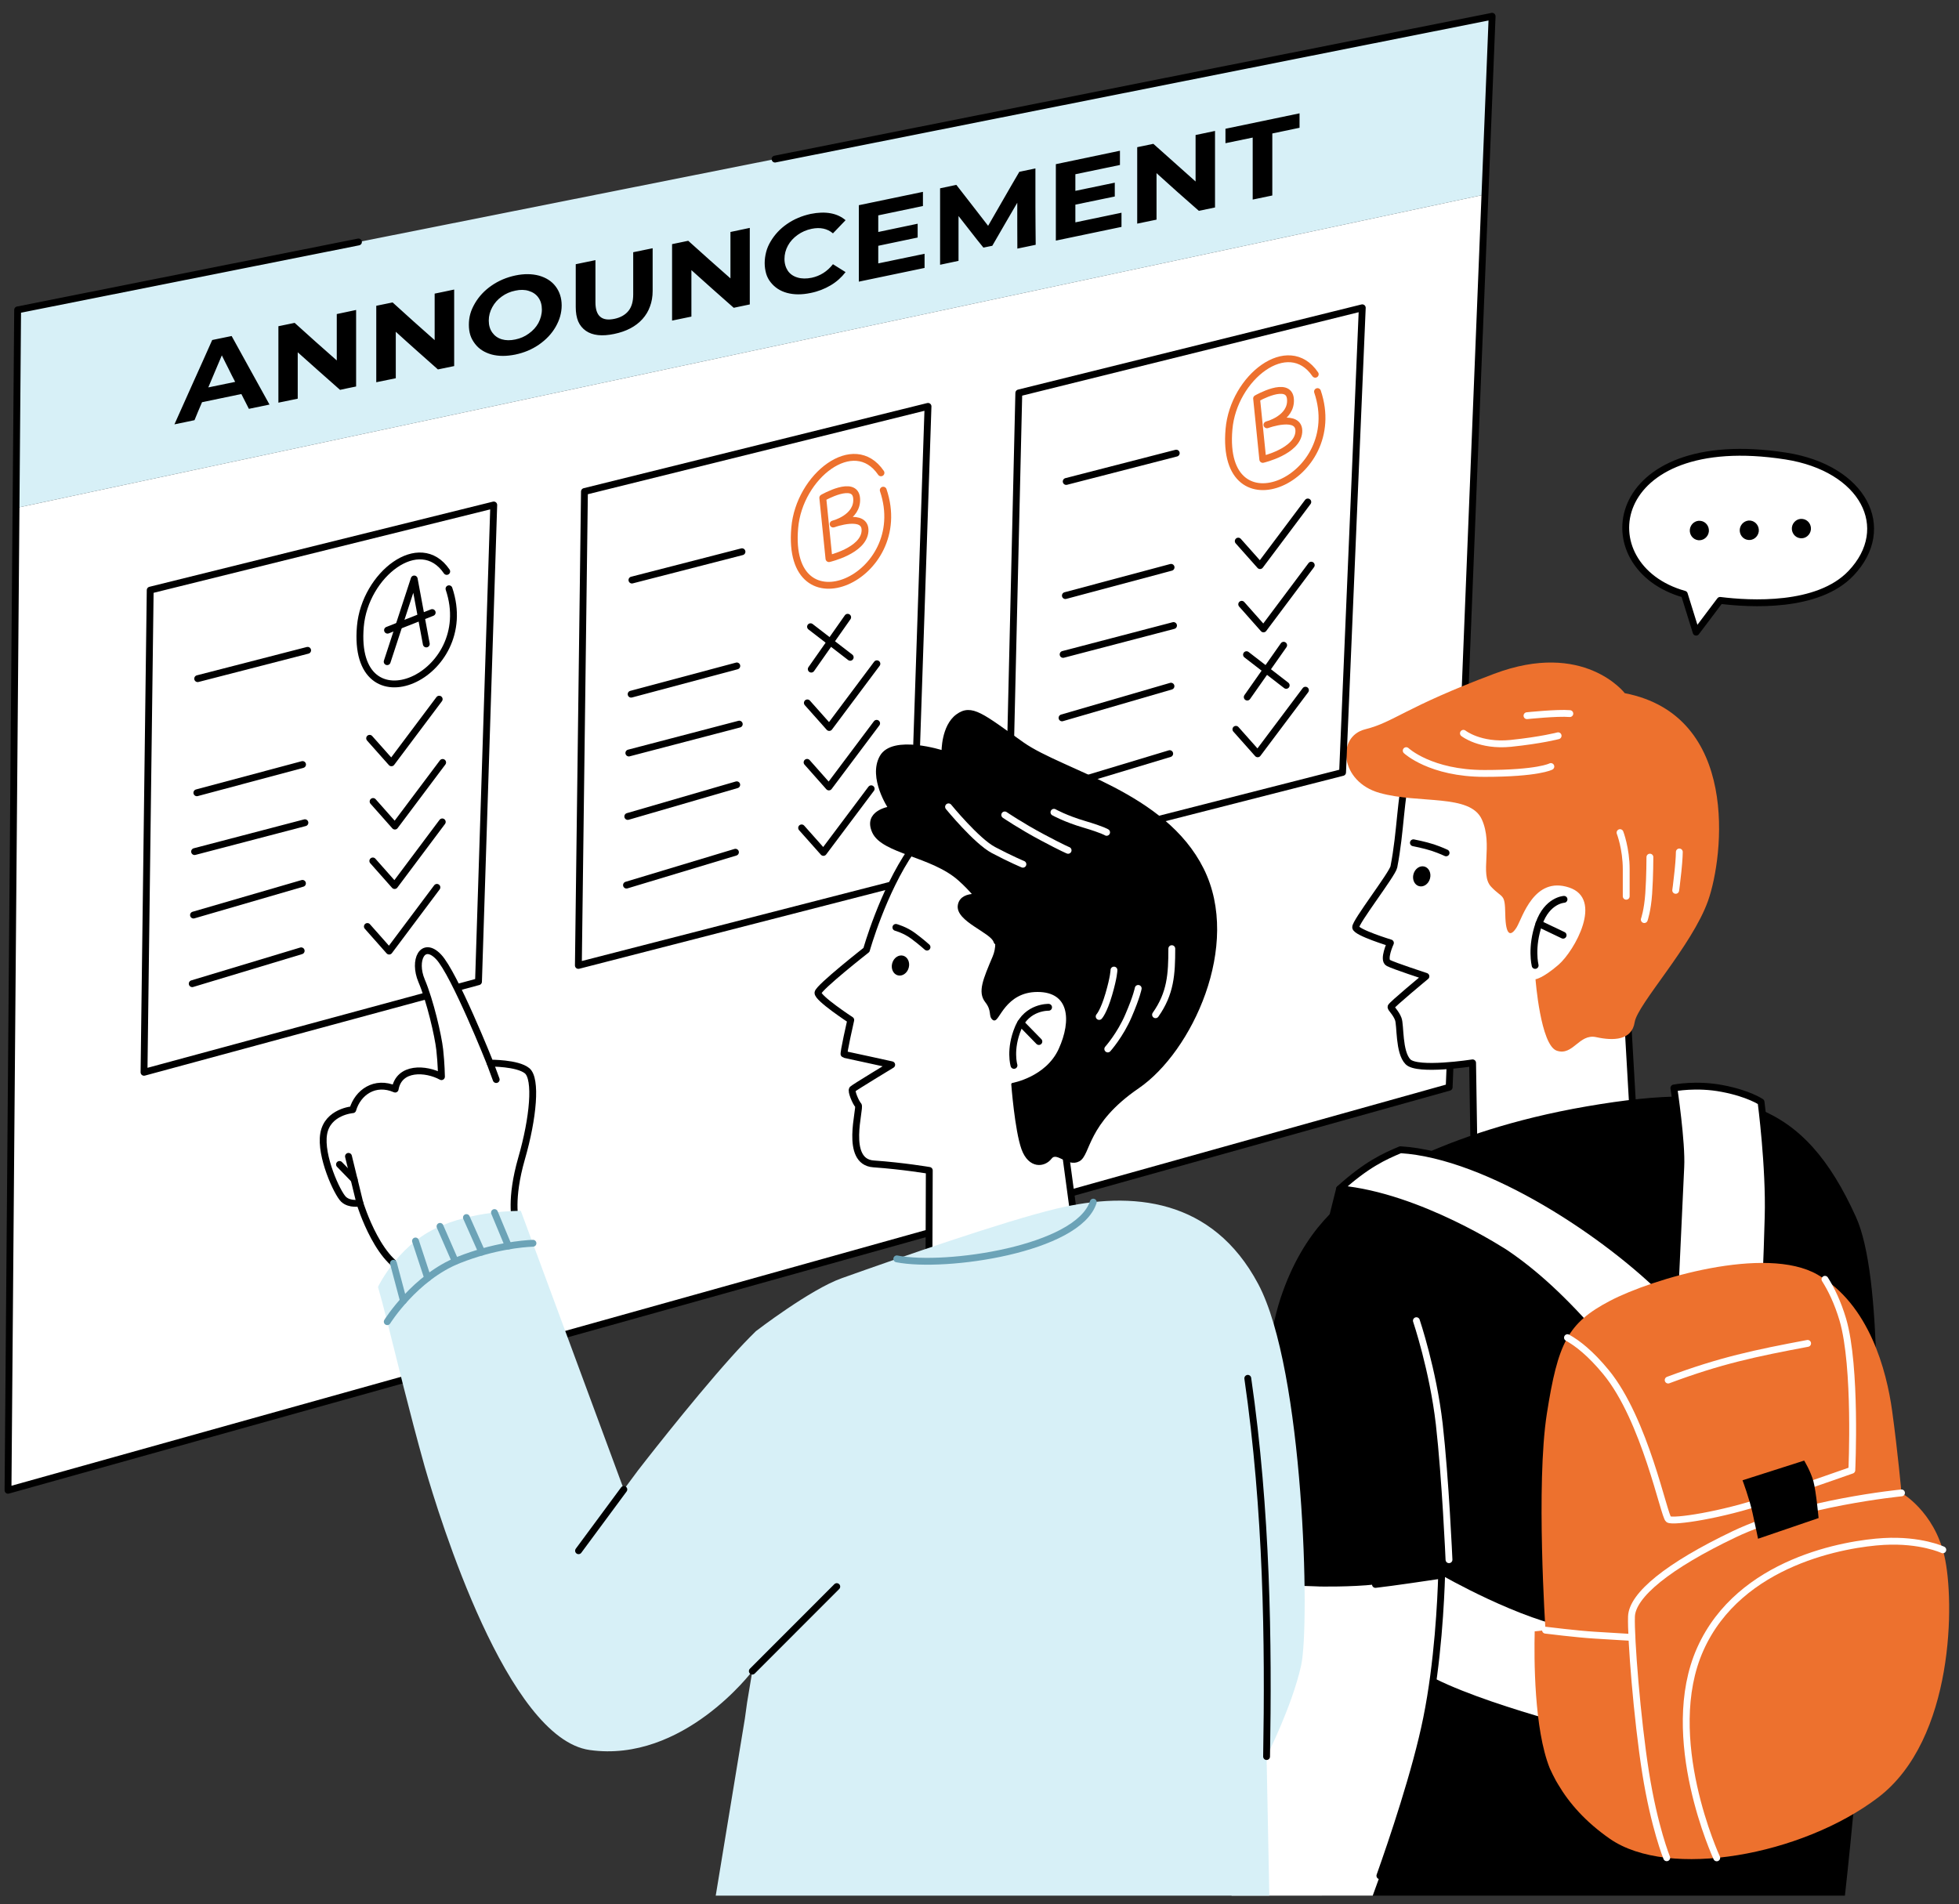 <svg width="143" height="139" viewBox="0 0 143 139" fill="none" xmlns="http://www.w3.org/2000/svg">
<rect x="0" y="0" width="143" height="139" fill="#333333" stroke="none"/>
<path fill-rule="evenodd" clip-rule="evenodd" d="M0.585 108.793L105.784 79.373L108.395 14.198L1.168 37.083L0.585 108.793Z" fill="white"/>
<path fill-rule="evenodd" clip-rule="evenodd" d="M1.168 37.083L108.395 14.198L108.919 1.188L1.287 22.622L1.168 37.083Z" fill="#D7F0F7"/>
<path d="M26.167 17.664L1.287 22.622L0.585 108.793L105.784 79.373L108.919 1.188L56.574 11.613" stroke="black" stroke-width="0.5" stroke-linecap="round" stroke-linejoin="round"/>
<path fill-rule="evenodd" clip-rule="evenodd" d="M97.082 89.6L97.784 86.79L101.317 85.557L97.082 89.6Z" fill="black" stroke="black" stroke-width="0.5" stroke-linecap="round" stroke-linejoin="round"/>
<path fill-rule="evenodd" clip-rule="evenodd" d="M10.964 43.081L10.513 78.28L34.929 71.665L36.042 36.864L10.964 43.081Z" fill="white" stroke="black" stroke-width="0.5" stroke-linecap="round" stroke-linejoin="round"/>
<path fill-rule="evenodd" clip-rule="evenodd" d="M37.62 89.05C37.62 89.05 37.215 87.565 38.07 84.583C38.932 81.6 39.184 78.751 38.475 78.167C37.772 77.591 35.777 77.611 35.777 77.611C35.777 77.611 33.172 71.063 32.013 69.85C30.853 68.637 30.144 70.102 30.773 71.593C31.403 73.077 31.986 75.616 32.099 76.63C32.212 77.637 32.225 78.598 32.225 78.598C31.085 77.975 29.13 77.869 28.845 79.506C27.367 78.863 26.121 79.745 25.75 81.01C25.75 81.01 23.907 81.15 23.629 82.767C23.351 84.377 24.623 87.121 25.08 87.552C25.538 87.976 26.267 87.817 26.267 87.817C26.267 87.817 27.758 92.741 30.157 92.867C32.556 92.993 37.62 89.05 37.62 89.05Z" fill="white" stroke="black" stroke-width="0.5" stroke-linecap="round" stroke-linejoin="round"/>
<path d="M36.221 78.81L35.777 77.611" stroke="black" stroke-width="0.5" stroke-linecap="round" stroke-linejoin="round"/>
<path fill-rule="evenodd" clip-rule="evenodd" d="M113.916 52.161C119.284 53.142 122.207 56.422 122.731 59.855L122.737 59.862C124.149 65.84 118.661 71.778 118.661 71.778L119.264 82.283L107.6 84.304L107.494 77.591C107.494 77.591 103.458 78.22 102.775 77.511C102.092 76.809 102.245 74.834 102.066 74.383C101.894 73.926 101.536 73.634 101.536 73.508C101.536 73.382 104.087 71.275 104.087 71.275C104.087 71.275 101.774 70.519 101.35 70.3C100.919 70.088 101.496 68.836 101.496 68.836C101.496 68.836 99.011 68.08 98.958 67.702C98.911 67.325 101.648 63.812 101.748 63.282C102 61.989 102.119 60.73 102.238 59.55C102.298 58.974 102.357 58.417 102.43 57.887C103.027 55.368 105.327 51.008 113.916 52.161Z" fill="white" stroke="black" stroke-width="0.5" stroke-linecap="round" stroke-linejoin="round"/>
<path d="M103.582 64.691C103.915 64.784 104.273 64.538 104.383 64.143C104.493 63.748 104.313 63.353 103.981 63.26C103.649 63.168 103.29 63.413 103.18 63.808C103.07 64.203 103.25 64.599 103.582 64.691Z" fill="black"/>
<path d="M103.173 61.525C103.173 61.525 103.981 61.678 104.591 61.877C105.194 62.082 105.559 62.261 105.559 62.261" stroke="black" stroke-width="0.5" stroke-linecap="round" stroke-linejoin="round"/>
<path fill-rule="evenodd" clip-rule="evenodd" d="M118.602 50.603C118.602 50.603 115.626 46.713 109.058 49.192C102.49 51.664 101.774 52.711 99.653 53.241C97.533 53.771 97.811 57.078 100.714 57.887C103.617 58.696 107.302 57.94 108.163 59.809C109.018 61.678 107.984 63.825 108.846 64.733C109.701 65.641 109.853 65.164 109.88 66.755C109.906 68.345 110.284 68.392 110.715 67.689C111.139 66.98 111.974 63.951 114.526 64.786C117.077 65.615 114.93 69.419 113.77 70.426C112.604 71.434 112.087 71.487 112.087 71.487C112.087 71.487 112.451 76.298 113.638 76.703C114.831 77.107 115.255 75.437 116.521 75.715C117.78 75.993 119.119 75.947 119.324 74.628C119.523 73.316 123.513 69.048 124.679 65.767C125.839 62.486 126.999 52.234 118.602 50.603Z" fill="#ED712E"/>
<path fill-rule="evenodd" clip-rule="evenodd" d="M99.574 86.624C99.574 86.624 104.975 82.634 115.838 80.765C126.694 78.896 131.645 80.361 135.482 88.851C139.326 97.334 134.673 138.385 134.673 138.385H96.492L96.293 115.818L90.733 115.613C90.733 115.613 91.747 100.012 93.463 94.809C95.18 89.606 98.109 87.585 99.574 86.624Z" fill="black"/>
<path fill-rule="evenodd" clip-rule="evenodd" d="M101.138 118.277L105.234 114.99C105.234 114.99 111.026 118.33 115.076 118.933C119.125 119.536 115.579 126.204 115.579 126.204C115.579 126.204 104.922 123.526 102.802 121.253C100.681 118.98 101.138 118.277 101.138 118.277Z" fill="white"/>
<path fill-rule="evenodd" clip-rule="evenodd" d="M125.561 43.83C127.741 44.102 132.692 44.393 135.111 41.855C138.266 38.541 136.025 34.18 130.359 33.292C117.177 31.238 115.805 41.378 122.949 43.379L123.811 46.15L125.561 43.83Z" fill="white" stroke="black" stroke-width="0.5" stroke-linecap="round" stroke-linejoin="round"/>
<path fill-rule="evenodd" clip-rule="evenodd" d="M124.136 38.024C124.52 38.071 124.785 38.428 124.739 38.819C124.686 39.21 124.334 39.482 123.957 39.436C123.572 39.383 123.307 39.032 123.354 38.64C123.407 38.249 123.758 37.971 124.136 38.024ZM131.585 37.885C131.969 37.931 132.234 38.289 132.188 38.674C132.135 39.065 131.784 39.343 131.406 39.29C131.022 39.243 130.757 38.886 130.803 38.495C130.856 38.11 131.207 37.832 131.585 37.885ZM127.781 38.004C128.165 38.057 128.43 38.415 128.384 38.8C128.331 39.191 127.98 39.469 127.602 39.416C127.217 39.37 126.952 39.012 126.999 38.621C127.052 38.236 127.403 37.958 127.781 38.004Z" fill="black"/>
<path fill-rule="evenodd" clip-rule="evenodd" d="M105.234 114.99C105.181 116.799 104.969 121.346 104.14 125.435C103.08 130.691 100.204 138.385 100.204 138.385H89.898C89.898 138.385 92.628 126.144 92.575 122.658C92.529 119.172 92.827 115.693 92.827 115.693L96.293 115.818C96.293 115.818 98.6 115.865 100.402 115.666C101.728 115.514 104.074 115.162 105.234 114.99Z" fill="white"/>
<path fill-rule="evenodd" clip-rule="evenodd" d="M121.849 94.69C117.435 90.17 108.654 84.331 102.225 83.933C101.025 84.437 99.766 85.007 97.784 86.79C103.604 87.32 109.92 91.495 109.92 91.495C112.001 92.907 114.108 94.809 116.647 97.745L121.849 94.69Z" fill="white" stroke="black" stroke-width="0.5" stroke-linecap="round" stroke-linejoin="round"/>
<path fill-rule="evenodd" clip-rule="evenodd" d="M122.273 94.186C122.273 94.186 122.605 86.989 122.691 85.192C122.784 83.403 122.187 79.427 122.187 79.427C122.187 79.427 123.818 79.095 125.733 79.466C127.655 79.831 128.55 80.447 128.55 80.447C128.55 80.447 129.173 85.186 129.067 88.844C128.967 92.509 128.894 93.57 128.894 93.57L122.273 94.186Z" fill="white" stroke="black" stroke-width="0.5" stroke-linecap="round" stroke-linejoin="round"/>
<path d="M114.168 65.654C114.168 65.654 112.942 65.714 112.339 67.43C111.729 69.154 112.06 70.479 112.06 70.479" stroke="black" stroke-width="0.5" stroke-linecap="round" stroke-linejoin="round"/>
<path d="M114.102 68.272L112.339 67.431" stroke="black" stroke-width="0.5" stroke-linecap="round" stroke-linejoin="round"/>
<path d="M103.391 96.413C103.391 96.413 104.604 99.998 105.062 103.968C105.512 107.932 105.771 113.863 105.771 113.863" stroke="white" stroke-width="0.5" stroke-linecap="round" stroke-linejoin="round"/>
<path d="M14.43 49.543L22.456 47.475" stroke="black" stroke-width="0.5" stroke-linecap="round" stroke-linejoin="round"/>
<path d="M14.37 57.874L22.085 55.812" stroke="black" stroke-width="0.5" stroke-linecap="round" stroke-linejoin="round"/>
<path d="M14.204 62.168L22.257 60.061" stroke="black" stroke-width="0.5" stroke-linecap="round" stroke-linejoin="round"/>
<path d="M14.125 66.801L22.078 64.488" stroke="black" stroke-width="0.5" stroke-linecap="round" stroke-linejoin="round"/>
<path d="M14.032 71.811L21.985 69.412" stroke="black" stroke-width="0.5" stroke-linecap="round" stroke-linejoin="round"/>
<path d="M26.982 53.897L28.573 55.687L32.059 51.041" stroke="black" stroke-width="0.5" stroke-linecap="round" stroke-linejoin="round"/>
<path d="M27.234 58.51L28.825 60.306L32.311 55.66" stroke="black" stroke-width="0.5" stroke-linecap="round" stroke-linejoin="round"/>
<path d="M27.214 62.851L28.805 64.647L32.284 60.001" stroke="black" stroke-width="0.5" stroke-linecap="round" stroke-linejoin="round"/>
<path d="M26.817 67.636L28.407 69.432L31.893 64.779" stroke="black" stroke-width="0.5" stroke-linecap="round" stroke-linejoin="round"/>
<path d="M32.609 41.716C30.641 38.826 26.638 41.954 26.306 45.725C25.637 53.407 34.942 49.397 32.775 42.981" stroke="black" stroke-width="0.5" stroke-linecap="round" stroke-linejoin="round"/>
<path d="M28.262 48.304L30.236 42.266L31.118 47.011" stroke="black" stroke-width="0.5" stroke-linecap="round" stroke-linejoin="round"/>
<path d="M28.288 46.004L31.549 44.718" stroke="black" stroke-width="0.5" stroke-linecap="round" stroke-linejoin="round"/>
<path d="M25.438 84.417L26.267 87.817" stroke="black" stroke-width="0.5" stroke-linecap="round" stroke-linejoin="round"/>
<path d="M24.782 85.007L25.856 86.114" stroke="black" stroke-width="0.5" stroke-linecap="round" stroke-linejoin="round"/>
<path fill-rule="evenodd" clip-rule="evenodd" d="M42.663 35.883L42.219 70.479L66.582 64.216L67.742 29.667L42.663 35.883Z" fill="white" stroke="black" stroke-width="0.5" stroke-linecap="round" stroke-linejoin="round"/>
<path d="M46.129 42.345L54.162 40.278" stroke="black" stroke-width="0.5" stroke-linecap="round" stroke-linejoin="round"/>
<path d="M46.07 50.676L53.784 48.615" stroke="black" stroke-width="0.5" stroke-linecap="round" stroke-linejoin="round"/>
<path d="M45.904 54.971L53.963 52.863" stroke="black" stroke-width="0.5" stroke-linecap="round" stroke-linejoin="round"/>
<path d="M45.825 59.603L53.778 57.291" stroke="black" stroke-width="0.5" stroke-linecap="round" stroke-linejoin="round"/>
<path d="M45.732 64.614L53.685 62.215" stroke="black" stroke-width="0.5" stroke-linecap="round" stroke-linejoin="round"/>
<path d="M58.934 51.312L60.531 53.108L64.01 48.456" stroke="black" stroke-width="0.5" stroke-linecap="round" stroke-linejoin="round"/>
<path d="M58.914 55.654L60.505 57.45L63.991 52.804" stroke="black" stroke-width="0.5" stroke-linecap="round" stroke-linejoin="round"/>
<path d="M58.516 60.438L60.107 62.228L63.593 57.582" stroke="black" stroke-width="0.5" stroke-linecap="round" stroke-linejoin="round"/>
<path d="M64.309 34.518C62.34 31.628 58.337 34.757 58.013 38.528C57.337 46.203 66.642 42.2 64.474 35.784" stroke="#ED712E" stroke-width="0.5" stroke-linecap="round" stroke-linejoin="round"/>
<path fill-rule="evenodd" clip-rule="evenodd" d="M74.369 28.686L73.574 62.626L98.003 56.389L99.441 22.469L74.369 28.686Z" fill="white" stroke="black" stroke-width="0.5" stroke-linecap="round" stroke-linejoin="round"/>
<path d="M77.829 35.148L85.862 33.08" stroke="black" stroke-width="0.5" stroke-linecap="round" stroke-linejoin="round"/>
<path d="M77.769 43.479L85.484 41.417" stroke="black" stroke-width="0.5" stroke-linecap="round" stroke-linejoin="round"/>
<path d="M77.604 47.773L85.663 45.666" stroke="black" stroke-width="0.5" stroke-linecap="round" stroke-linejoin="round"/>
<path d="M77.524 52.406L85.477 50.093" stroke="black" stroke-width="0.5" stroke-linecap="round" stroke-linejoin="round"/>
<path d="M77.431 57.416L85.384 55.017" stroke="black" stroke-width="0.5" stroke-linecap="round" stroke-linejoin="round"/>
<path d="M90.388 39.502L91.979 41.291L95.465 36.645" stroke="black" stroke-width="0.5" stroke-linecap="round" stroke-linejoin="round"/>
<path d="M90.64 44.115L92.231 45.911L95.717 41.258" stroke="black" stroke-width="0.5" stroke-linecap="round" stroke-linejoin="round"/>
<path d="M90.216 53.241L91.806 55.03L95.293 50.385" stroke="black" stroke-width="0.5" stroke-linecap="round" stroke-linejoin="round"/>
<path d="M96.008 27.321C94.04 24.431 90.037 27.559 89.712 31.33C89.036 39.005 98.341 34.995 96.174 28.587" stroke="#ED712E" stroke-width="0.5" stroke-linecap="round" stroke-linejoin="round"/>
<path fill-rule="evenodd" clip-rule="evenodd" d="M73.654 59.696C73.654 59.696 68.63 59.04 66.529 62.075C64.435 65.104 63.248 69.346 63.248 69.346C63.248 69.346 59.776 72.07 59.709 72.468C59.65 72.859 62.102 74.462 62.102 74.462C62.102 74.462 61.532 76.961 61.618 76.974C61.711 76.987 65.091 77.73 65.091 77.73C65.091 77.73 62.354 79.387 62.228 79.513C62.102 79.638 62.466 80.493 62.652 80.686C62.844 80.871 61.591 84.815 63.765 84.967C65.939 85.12 67.835 85.444 67.835 85.444L67.808 93.225L78.618 90.448L77.305 80.699C89.268 73.018 86.703 61.466 73.654 59.696Z" fill="white" stroke="black" stroke-width="0.5" stroke-linecap="round" stroke-linejoin="round"/>
<path d="M65.531 71.2C65.863 71.293 66.222 71.047 66.332 70.652C66.442 70.257 66.262 69.862 65.93 69.769C65.598 69.677 65.239 69.922 65.129 70.317C65.019 70.712 65.199 71.108 65.531 71.2Z" fill="black"/>
<path d="M65.396 67.702C65.396 67.702 66.078 67.888 66.655 68.319C67.238 68.749 67.669 69.141 67.669 69.141" stroke="black" stroke-width="0.5" stroke-linecap="round" stroke-linejoin="round"/>
<path d="M74.018 77.776C74.018 77.776 73.667 76.617 74.323 75.046C74.979 73.482 76.543 73.535 76.543 73.535" stroke="black" stroke-width="0.5" stroke-linecap="round" stroke-linejoin="round"/>
<path d="M75.834 76.033L74.508 74.675" stroke="black" stroke-width="0.5" stroke-linecap="round" stroke-linejoin="round"/>
<path fill-rule="evenodd" clip-rule="evenodd" d="M54.374 125.455L52.246 138.385H92.655L92.456 128.232C92.456 128.232 94.325 124.547 94.981 121.565C95.637 118.582 95.18 99.999 91.846 93.736C88.513 87.472 82.654 86.916 77.146 88.228C73.296 89.149 65.667 91.807 61.446 93.311C59.133 94.133 55.202 97.162 55.182 97.175C54.626 97.719 54.016 98.355 53.36 99.091C50.331 102.471 46.567 107.348 46.567 107.348L45.539 108.734L38.017 88.394C38.017 88.394 34.511 88.341 31.728 89.706C28.951 91.071 27.592 93.948 27.592 93.948C27.784 94.604 28.01 95.465 28.268 96.486C28.951 99.183 29.859 102.994 30.999 107.063C32.092 110.854 37.036 126.913 43.047 127.755C49.867 128.716 54.917 121.995 54.917 121.995L54.533 124.302L54.374 125.455Z" fill="#D7F0F7"/>
<path d="M42.232 113.207L45.539 108.733" stroke="black" stroke-width="0.5" stroke-linecap="round" stroke-linejoin="round"/>
<path d="M28.268 96.486C28.268 96.486 30.296 93.232 33.504 91.972C36.036 90.972 38.136 90.793 38.905 90.76" stroke="#6CA3B7" stroke-width="0.5" stroke-linecap="round" stroke-linejoin="round"/>
<path d="M30.329 90.594L31.217 93.291" stroke="#6CA3B7" stroke-width="0.5" stroke-linecap="round" stroke-linejoin="round"/>
<path d="M32.119 89.527L33.232 92.079" stroke="#6CA3B7" stroke-width="0.5" stroke-linecap="round" stroke-linejoin="round"/>
<path d="M34.047 88.884L35.167 91.403" stroke="#6CA3B7" stroke-width="0.5" stroke-linecap="round" stroke-linejoin="round"/>
<path d="M36.095 88.519L37.109 90.959" stroke="#6CA3B7" stroke-width="0.5" stroke-linecap="round" stroke-linejoin="round"/>
<path d="M28.719 92.218L29.448 94.955" stroke="#6CA3B7" stroke-width="0.5" stroke-linecap="round" stroke-linejoin="round"/>
<path d="M91.084 100.621C92.489 110.317 92.602 119.921 92.456 128.232" stroke="black" stroke-width="0.5" stroke-linecap="round" stroke-linejoin="round"/>
<path d="M61.081 115.825L54.917 121.995" stroke="black" stroke-width="0.5" stroke-linecap="round" stroke-linejoin="round"/>
<path fill-rule="evenodd" clip-rule="evenodd" d="M64.932 58.98C64.932 58.98 63.083 59.259 63.765 60.743C64.448 62.235 68.06 62.44 70.028 64.203C70.439 64.567 70.817 64.959 71.148 65.35C70.645 65.363 70.128 65.522 70.022 66.059C69.79 67.165 72.394 68.001 72.62 68.73C72.646 68.816 72.693 68.862 72.752 68.869C72.752 69.213 72.686 69.551 72.553 69.863C71.851 71.526 71.466 72.415 71.997 73.097C72.534 73.78 72.229 74.158 72.534 74.383C72.832 74.608 73.316 72.315 75.735 72.315C78.16 72.315 78.339 74.482 77.378 76.603C76.417 78.724 73.919 79.155 73.919 79.155C73.919 79.155 74.171 82.502 74.661 83.867C75.158 85.232 76.218 85.126 76.682 84.523C77.153 83.913 77.948 85.126 78.743 84.689C79.539 84.245 79.234 81.985 83.071 79.36C86.909 76.729 90.547 69.001 87.77 63.447C84.993 57.894 77.597 56.349 74.661 54.282C71.732 52.207 70.93 51.452 69.869 52.234C68.802 53.016 68.829 54.885 68.829 54.885C68.829 54.885 65.17 53.698 64.309 55.243C63.454 56.78 64.932 58.98 64.932 58.98Z" fill="black" stroke="black" stroke-width="0.2" stroke-linecap="round" stroke-linejoin="round"/>
<path fill-rule="evenodd" clip-rule="evenodd" d="M60.06 36.341L60.511 40.781C60.511 40.781 63.036 40.205 63.142 38.786C63.242 37.375 60.816 38.256 60.816 38.256C60.816 38.256 62.632 37.805 62.532 36.387C62.433 34.975 60.06 36.341 60.06 36.341Z" stroke="#ED712E" stroke-width="0.5" stroke-linecap="round" stroke-linejoin="round"/>
<path fill-rule="evenodd" clip-rule="evenodd" d="M91.727 29.09L92.178 33.537C92.178 33.537 94.703 32.954 94.809 31.542C94.908 30.124 92.483 31.012 92.483 31.012C92.483 31.012 94.298 30.555 94.199 29.143C94.1 27.725 91.727 29.09 91.727 29.09Z" stroke="#ED712E" stroke-width="0.5" stroke-linecap="round" stroke-linejoin="round"/>
<path d="M59.166 45.752L62.062 47.985" stroke="black" stroke-width="0.5" stroke-linecap="round" stroke-linejoin="round"/>
<path d="M59.219 48.847L61.876 45.062" stroke="black" stroke-width="0.5" stroke-linecap="round" stroke-linejoin="round"/>
<path d="M90.991 47.793L93.888 50.033" stroke="black" stroke-width="0.5" stroke-linecap="round" stroke-linejoin="round"/>
<path d="M91.044 50.888L93.702 47.104" stroke="black" stroke-width="0.5" stroke-linecap="round" stroke-linejoin="round"/>
<path fill-rule="evenodd" clip-rule="evenodd" d="M17.618 28.765C16.657 28.964 15.696 29.163 14.748 29.362C14.556 29.799 14.377 30.237 14.198 30.674C13.701 30.774 13.217 30.873 12.733 30.979C13.191 29.952 13.654 28.924 14.112 27.897C14.576 26.877 15.033 25.849 15.49 24.822C15.961 24.723 16.431 24.623 16.909 24.53C17.366 25.366 17.823 26.194 18.287 27.029C18.744 27.864 19.208 28.699 19.672 29.534C19.175 29.634 18.671 29.74 18.168 29.846C17.982 29.488 17.803 29.123 17.618 28.765ZM17.167 27.877C17.001 27.559 16.829 27.235 16.677 26.91C16.517 26.585 16.345 26.267 16.193 25.942C16.027 26.333 15.861 26.724 15.696 27.115C15.537 27.506 15.371 27.897 15.205 28.282C15.855 28.149 16.511 28.01 17.167 27.877ZM25.995 22.628C25.995 23.563 25.995 24.491 25.995 25.425C25.995 26.353 25.995 27.281 25.995 28.215C25.604 28.295 25.206 28.374 24.822 28.461C24.305 28.003 23.781 27.546 23.271 27.089C22.761 26.631 22.244 26.174 21.733 25.717C21.733 26.28 21.733 26.843 21.733 27.407C21.733 27.97 21.733 28.534 21.733 29.104C21.256 29.203 20.792 29.296 20.322 29.395C20.322 28.467 20.322 27.533 20.322 26.605C20.322 25.677 20.322 24.742 20.322 23.815C20.719 23.729 21.11 23.649 21.508 23.57C22.012 24.027 22.529 24.484 23.039 24.948C23.549 25.399 24.066 25.856 24.583 26.313C24.583 25.75 24.583 25.187 24.583 24.623C24.583 24.053 24.583 23.49 24.583 22.927C25.054 22.827 25.518 22.728 25.995 22.628ZM33.153 21.137C33.153 22.072 33.153 23 33.153 23.927C33.153 24.862 33.153 25.79 33.153 26.724C32.755 26.804 32.364 26.883 31.966 26.969C31.449 26.512 30.932 26.055 30.422 25.598C29.912 25.14 29.395 24.683 28.891 24.219C28.891 24.789 28.891 25.352 28.891 25.916C28.891 26.479 28.891 27.042 28.891 27.612C28.414 27.712 27.937 27.811 27.466 27.904C27.466 26.976 27.466 26.048 27.466 25.114C27.466 24.186 27.466 23.258 27.466 22.323C27.864 22.244 28.255 22.164 28.659 22.078C29.169 22.536 29.673 22.993 30.183 23.457C30.694 23.914 31.211 24.371 31.728 24.829C31.728 24.259 31.728 23.695 31.728 23.132C31.728 22.569 31.728 21.999 31.728 21.435C32.198 21.343 32.675 21.237 33.153 21.137ZM37.62 25.883C36.97 26.015 36.394 26.015 35.877 25.876C35.36 25.73 34.955 25.472 34.67 25.094C34.525 24.902 34.405 24.696 34.332 24.464C34.259 24.232 34.226 23.98 34.226 23.709C34.226 23.437 34.259 23.165 34.332 22.907C34.405 22.642 34.525 22.39 34.67 22.138C34.962 21.641 35.36 21.21 35.877 20.852C36.394 20.494 36.97 20.249 37.62 20.11C38.256 19.977 38.832 19.984 39.349 20.123C39.86 20.269 40.271 20.527 40.556 20.905C40.701 21.097 40.814 21.309 40.887 21.541C40.96 21.767 41 22.019 41 22.297C41 22.569 40.96 22.834 40.887 23.099C40.814 23.357 40.701 23.616 40.556 23.868C40.271 24.365 39.86 24.796 39.349 25.153C38.832 25.511 38.256 25.75 37.62 25.883ZM37.62 24.782C37.977 24.709 38.316 24.564 38.6 24.352C38.899 24.139 39.137 23.881 39.303 23.576C39.462 23.271 39.555 22.94 39.555 22.595C39.555 22.251 39.469 21.959 39.303 21.727C39.137 21.488 38.899 21.329 38.6 21.237C38.316 21.144 37.977 21.137 37.62 21.217C37.248 21.29 36.917 21.435 36.626 21.648C36.327 21.86 36.102 22.118 35.936 22.423C35.764 22.734 35.678 23.059 35.678 23.404C35.678 23.748 35.764 24.04 35.936 24.279C36.102 24.511 36.327 24.676 36.626 24.769C36.917 24.855 37.248 24.862 37.62 24.782ZM44.837 24.378C43.949 24.564 43.26 24.491 42.769 24.153C42.524 23.98 42.332 23.755 42.206 23.463C42.087 23.178 42.027 22.827 42.027 22.416C42.027 21.893 42.027 21.376 42.027 20.852C42.027 20.335 42.027 19.812 42.027 19.288C42.504 19.189 42.981 19.089 43.465 18.99C43.465 19.507 43.465 20.017 43.465 20.527C43.465 21.044 43.465 21.555 43.465 22.065C43.465 22.569 43.578 22.92 43.81 23.119C44.042 23.324 44.386 23.371 44.844 23.278C45.288 23.185 45.632 22.993 45.871 22.701C46.109 22.41 46.222 22.005 46.222 21.495C46.222 20.978 46.222 20.468 46.222 19.957C46.222 19.441 46.222 18.93 46.222 18.413C46.693 18.32 47.163 18.221 47.641 18.122C47.641 18.645 47.641 19.162 47.641 19.686C47.641 20.203 47.641 20.726 47.641 21.243C47.641 21.654 47.574 22.032 47.448 22.37C47.329 22.708 47.143 23.019 46.898 23.291C46.408 23.835 45.725 24.192 44.837 24.378ZM54.732 16.637C54.732 17.572 54.732 18.499 54.732 19.434C54.732 20.362 54.732 21.296 54.732 22.224C54.341 22.304 53.943 22.39 53.559 22.469C53.042 22.012 52.518 21.555 52.008 21.097C51.498 20.64 50.981 20.183 50.47 19.719C50.47 20.289 50.47 20.852 50.47 21.416C50.47 21.985 50.47 22.549 50.47 23.112C49.993 23.212 49.529 23.311 49.059 23.404C49.059 22.476 49.059 21.548 49.059 20.614C49.059 19.686 49.059 18.758 49.059 17.823C49.45 17.744 49.847 17.658 50.239 17.578C50.749 18.035 51.266 18.493 51.776 18.957C52.286 19.414 52.803 19.865 53.32 20.322C53.32 19.759 53.32 19.195 53.32 18.632C53.32 18.069 53.32 17.499 53.32 16.935C53.791 16.836 54.255 16.743 54.732 16.637ZM59.166 21.389C58.536 21.521 57.966 21.521 57.449 21.382C56.939 21.243 56.548 20.978 56.25 20.6C56.104 20.415 55.991 20.203 55.925 19.971C55.859 19.732 55.819 19.48 55.819 19.209C55.819 18.93 55.859 18.658 55.925 18.4C55.991 18.135 56.104 17.876 56.25 17.631C56.548 17.128 56.939 16.703 57.449 16.352C57.966 15.994 58.536 15.756 59.179 15.616C59.709 15.51 60.193 15.491 60.63 15.57C61.068 15.649 61.426 15.822 61.724 16.074C61.413 16.398 61.108 16.717 60.803 17.035C60.385 16.683 59.868 16.577 59.252 16.703C58.861 16.783 58.523 16.935 58.225 17.147C57.92 17.366 57.681 17.625 57.516 17.929C57.35 18.234 57.264 18.559 57.264 18.904C57.264 19.248 57.356 19.54 57.516 19.779C57.681 20.011 57.92 20.176 58.225 20.262C58.516 20.349 58.861 20.355 59.252 20.276C59.868 20.143 60.385 19.818 60.803 19.288C61.108 19.48 61.413 19.672 61.724 19.865C61.426 20.249 61.068 20.574 60.63 20.832C60.193 21.091 59.703 21.283 59.166 21.389ZM67.49 18.526C67.49 18.87 67.49 19.215 67.49 19.56C65.886 19.898 64.282 20.229 62.692 20.561C62.692 19.633 62.692 18.705 62.692 17.77C62.692 16.843 62.692 15.915 62.692 14.98C64.249 14.655 65.813 14.331 67.371 14.006C67.371 14.351 67.371 14.702 67.371 15.04C66.277 15.272 65.197 15.497 64.11 15.722C64.11 16.127 64.11 16.531 64.11 16.935C65.064 16.736 66.025 16.538 66.986 16.332C66.986 16.67 66.986 17.002 66.986 17.34C66.025 17.538 65.064 17.744 64.11 17.943C64.11 18.373 64.11 18.798 64.11 19.228C65.237 18.996 66.363 18.765 67.49 18.526ZM74.263 18.148C74.257 17.591 74.257 17.035 74.257 16.478C74.257 15.921 74.257 15.364 74.257 14.801C73.952 15.331 73.647 15.848 73.342 16.372C73.037 16.895 72.732 17.419 72.434 17.943C72.209 17.989 71.997 18.035 71.785 18.075C71.48 17.697 71.168 17.313 70.87 16.922C70.578 16.538 70.26 16.153 69.969 15.769C69.969 16.312 69.969 16.862 69.969 17.406C69.969 17.956 69.969 18.499 69.969 19.043C69.518 19.142 69.067 19.235 68.623 19.328C68.623 18.4 68.623 17.465 68.623 16.538C68.623 15.603 68.623 14.675 68.623 13.747C69.014 13.661 69.412 13.582 69.81 13.496C70.194 13.999 70.585 14.496 70.969 14.987C71.354 15.491 71.738 15.988 72.129 16.485C72.507 15.829 72.885 15.172 73.263 14.516C73.64 13.854 74.025 13.197 74.409 12.541C74.793 12.455 75.191 12.376 75.582 12.296C75.582 13.224 75.582 14.152 75.582 15.086C75.582 16.014 75.596 16.942 75.602 17.87C75.151 17.962 74.707 18.062 74.263 18.148ZM81.865 15.53C81.865 15.875 81.865 16.22 81.865 16.564C80.268 16.902 78.664 17.233 77.073 17.565C77.073 16.637 77.073 15.703 77.073 14.775C77.073 13.847 77.073 12.912 77.073 11.985C78.631 11.66 80.195 11.328 81.752 11.004C81.752 11.355 81.752 11.7 81.752 12.044C80.665 12.27 79.585 12.495 78.498 12.72C78.498 13.131 78.498 13.529 78.498 13.933C79.453 13.734 80.414 13.535 81.375 13.336C81.375 13.668 81.375 14.006 81.375 14.344C80.414 14.543 79.453 14.742 78.498 14.94C78.498 15.371 78.498 15.802 78.498 16.233C79.618 16.001 80.745 15.762 81.865 15.53ZM88.692 9.559C88.692 10.493 88.692 11.421 88.692 12.356C88.692 13.284 88.692 14.211 88.692 15.146C88.3 15.225 87.903 15.305 87.512 15.391C86.995 14.934 86.465 14.476 85.954 14.019C85.451 13.562 84.934 13.105 84.423 12.641C84.423 13.211 84.423 13.774 84.423 14.337C84.423 14.907 84.423 15.471 84.423 16.034C83.946 16.133 83.476 16.233 83.012 16.326C83.012 15.398 83.012 14.47 83.012 13.535C83.012 12.607 83.012 11.68 83.012 10.745C83.403 10.666 83.8 10.579 84.191 10.5C84.702 10.957 85.219 11.415 85.729 11.872C86.239 12.329 86.756 12.786 87.273 13.25C87.273 12.68 87.273 12.117 87.273 11.554C87.273 10.99 87.273 10.42 87.273 9.857C87.737 9.758 88.214 9.658 88.692 9.559ZM91.442 10.043C90.779 10.175 90.11 10.314 89.454 10.454C89.454 10.102 89.454 9.758 89.454 9.4C91.256 9.029 93.052 8.651 94.862 8.273C94.862 8.631 94.862 8.976 94.862 9.327C94.192 9.466 93.53 9.605 92.874 9.744C92.874 10.5 92.874 11.255 92.874 12.004C92.874 12.76 92.874 13.515 92.874 14.271C92.396 14.37 91.919 14.47 91.442 14.569C91.442 13.814 91.442 13.058 91.442 12.309C91.442 11.554 91.442 10.798 91.442 10.043Z" fill="black"/>
<path d="M65.462 91.9C69.008 92.602 78.704 91.197 79.804 87.757" stroke="#6CA3B7" stroke-width="0.5" stroke-linecap="round" stroke-linejoin="round"/>
<path fill-rule="evenodd" clip-rule="evenodd" d="M112.816 119.006C112.816 119.006 112.107 108.349 112.915 103.2C113.724 98.05 114.433 96.585 117.515 94.968C120.597 93.351 128.881 90.879 132.665 93.046C136.456 95.22 137.716 100.071 138.12 103.001C138.524 105.93 138.802 108.985 138.802 108.985C138.802 108.985 141.175 110.324 141.931 113.578C142.693 116.839 142.666 126.966 137.112 131.208C131.552 135.449 121.809 137.219 117.515 134.236C115.732 132.997 114.546 131.632 113.75 130.286C113.697 130.194 113.644 130.101 113.578 129.995C113.412 129.69 113.26 129.385 113.127 129.087C111.974 126.21 111.981 121.054 112.027 119.092L112.816 119.006Z" fill="#ED712E"/>
<path d="M133.215 93.391C133.666 94.1 134.143 95.067 134.521 96.34C135.528 99.78 135.177 107.328 135.177 107.328C135.177 107.328 132.148 108.389 128.914 109.502C125.68 110.609 122.121 111.139 121.796 110.914C121.465 110.689 120.099 103.643 117.223 100.157C116.103 98.799 115.155 98.056 114.42 97.652" stroke="white" stroke-width="0.5" stroke-linecap="round" stroke-linejoin="round"/>
<path d="M138.802 108.985C138.802 108.985 131.419 109.701 126.594 112.001C121.77 114.301 119.145 116.448 119.092 118.012C119.039 119.576 119.496 125.435 120.126 129.425C120.762 133.414 121.664 135.621 121.664 135.621" stroke="white" stroke-width="0.5" stroke-linecap="round" stroke-linejoin="round"/>
<path d="M125.315 135.628C125.315 135.628 121.239 126.814 124.116 120.385C126.992 113.956 134.799 112.684 137.503 112.531C140.201 112.379 141.818 113.141 141.818 113.141" stroke="white" stroke-width="0.5" stroke-linecap="round" stroke-linejoin="round"/>
<path d="M112.816 119.006C112.816 119.006 115.149 119.298 116.415 119.371C117.674 119.45 119.125 119.536 119.125 119.536" stroke="white" stroke-width="0.5" stroke-linecap="round" stroke-linejoin="round"/>
<path fill-rule="evenodd" clip-rule="evenodd" d="M127.198 108.064C127.198 108.064 127.701 109.403 127.927 110.443C128.159 111.477 128.331 112.332 128.331 112.332L132.751 110.821C132.751 110.821 132.573 108.899 132.374 108.144C132.168 107.388 131.698 106.626 131.698 106.626L127.198 108.064Z" fill="black"/>
<path d="M100.402 115.666C101.728 115.514 104.074 115.162 105.234 114.99C105.181 116.799 104.969 121.346 104.14 125.435C103.365 129.286 101.609 134.448 100.727 136.934" stroke="black" stroke-width="0.5" stroke-linecap="round" stroke-linejoin="round"/>
<path d="M121.77 100.747C125.6 99.316 128.119 98.792 131.95 98.07" stroke="white" stroke-width="0.5" stroke-linecap="round" stroke-linejoin="round"/>
<path d="M102.649 54.799C102.649 54.799 104.419 56.462 108.355 56.462C112.299 56.462 113.207 55.958 113.207 55.958" stroke="white" stroke-width="0.5" stroke-linecap="round" stroke-linejoin="round"/>
<path d="M106.824 53.533C106.824 53.533 108.031 54.494 110.277 54.268C112.524 54.036 113.737 53.712 113.737 53.712" stroke="white" stroke-width="0.5" stroke-linecap="round" stroke-linejoin="round"/>
<path d="M111.464 52.247C111.464 52.247 113.684 52.015 114.592 52.094" stroke="white" stroke-width="0.5" stroke-linecap="round" stroke-linejoin="round"/>
<path d="M118.257 60.783C118.257 60.783 118.708 61.943 118.708 63.461C118.708 64.972 118.708 65.429 118.708 65.429" stroke="white" stroke-width="0.5" stroke-linecap="round" stroke-linejoin="round"/>
<path d="M120.437 62.572C120.437 62.572 120.437 63.977 120.351 65.224C120.265 66.476 120.027 67.132 120.027 67.132" stroke="white" stroke-width="0.5" stroke-linecap="round" stroke-linejoin="round"/>
<path d="M122.32 64.998C122.32 64.998 122.386 64.554 122.485 63.613C122.585 62.665 122.585 62.195 122.585 62.195" stroke="white" stroke-width="0.5" stroke-linecap="round" stroke-linejoin="round"/>
<path d="M69.24 58.901C69.24 58.901 71.281 61.4 72.52 62.056C73.76 62.712 74.668 63.09 74.668 63.09" stroke="white" stroke-width="0.5" stroke-linecap="round" stroke-linejoin="round"/>
<path d="M73.342 59.491C73.342 59.491 74.562 60.319 76.073 61.121C77.577 61.923 77.968 62.075 77.968 62.075" stroke="white" stroke-width="0.5" stroke-linecap="round" stroke-linejoin="round"/>
<path d="M76.934 59.299C76.934 59.299 77.796 59.782 79.161 60.18C80.52 60.584 80.778 60.763 80.778 60.763" stroke="white" stroke-width="0.5" stroke-linecap="round" stroke-linejoin="round"/>
<path d="M80.235 74.204C80.235 74.204 80.559 73.873 80.937 72.587C81.315 71.295 81.315 70.817 81.315 70.817" stroke="white" stroke-width="0.5" stroke-linecap="round" stroke-linejoin="round"/>
<path d="M80.864 76.577C80.864 76.577 81.772 75.563 82.375 74.151C82.985 72.739 83.085 72.156 83.085 72.156" stroke="white" stroke-width="0.5" stroke-linecap="round" stroke-linejoin="round"/>
<path d="M84.35 74.078C85.451 72.514 85.537 71.129 85.537 69.253" stroke="white" stroke-width="0.5" stroke-linecap="round" stroke-linejoin="round"/>
</svg>
